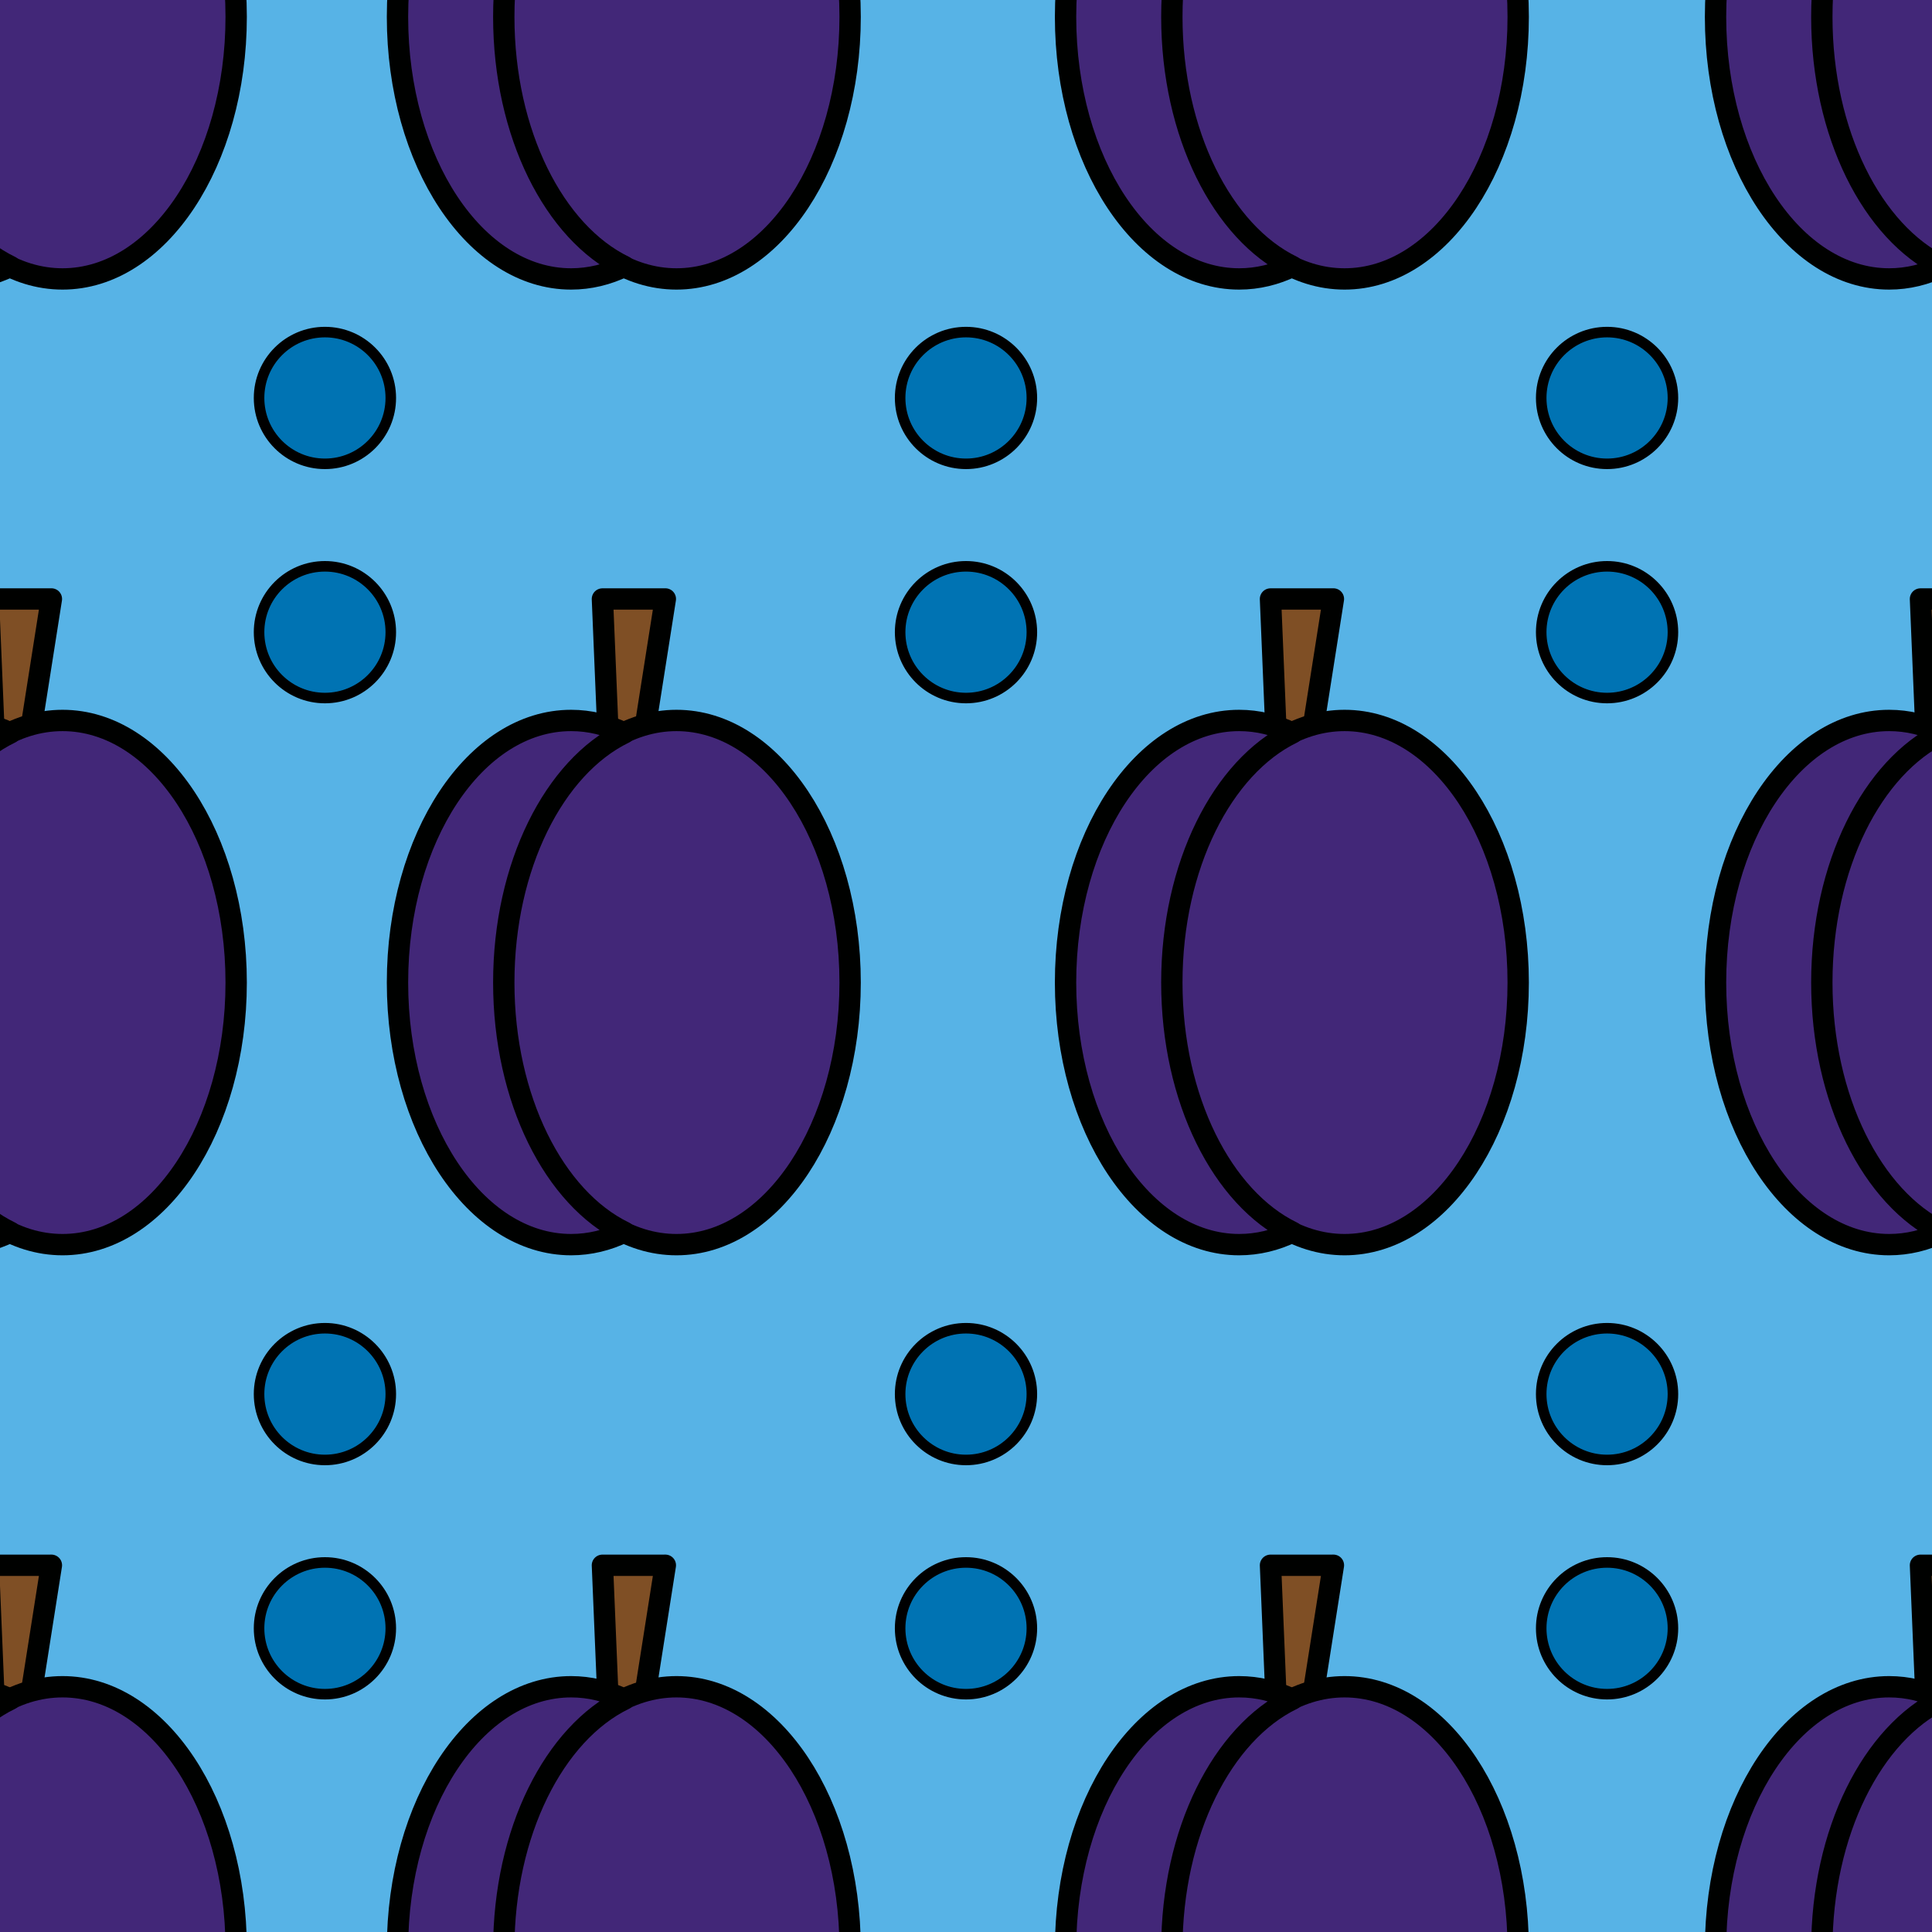 <?xml version="1.0" encoding="utf-8"?>
<!-- Generator: Adobe Illustrator 16.0.0, SVG Export Plug-In . SVG Version: 6.00 Build 0)  -->
<!DOCTYPE svg PUBLIC "-//W3C//DTD SVG 1.1//EN" "http://www.w3.org/Graphics/SVG/1.1/DTD/svg11.dtd">
<svg version="1.1" xmlns="http://www.w3.org/2000/svg" xmlns:xlink="http://www.w3.org/1999/xlink" x="0px" y="0px" width="220px"
	 height="220px" viewBox="0 0 220 220" enable-background="new 0 0 220 220" xml:space="preserve">
<g id="bg" display="none">
	<rect x="-2845.836" y="-681.787" display="inline" fill="#FFFFFF" width="3240.076" height="8444.104"/>
</g>
<g id="Layer_3" display="none">
</g>
<g id="Layer_1">
	<g>
		<defs>
			<rect id="SVGID_231_" x="0" y="-300" width="220" height="220"/>
		</defs>
		<clipPath id="SVGID_2_">
			<use xlink:href="#SVGID_231_"  overflow="visible"/>
		</clipPath>
		<g clip-path="url(#SVGID_2_)">
			
				<path fill="#E10717" stroke="#000100" stroke-width="3.45" stroke-linecap="round" stroke-linejoin="round" stroke-miterlimit="10" d="
				M53.107-106.682c-7.362,10.606-8.148,30.609-6.584,44.516c1.305,11.609,4.763,28.893,19.641,44.855
				C77.307-5.345,92.244,1.452,99.443-2.162c2.07-1.042,3.212-2.101,3.393-3.154c0.443-2.558-3.679-7.278-7.771-11.555
				C83.154-29.318,78.59-46.674,78.302-57.752c-0.166-6.24,1.749-14.484,3.6-22.463c1.64-7.07,0.908-19.947-1.822-27.097
				c-2.731-7.149-13.324-6.635-13.324-6.635l-8.862,2.272C56.335-110.743,54.379-108.764,53.107-106.682z"/>
		</g>
	</g>
	<g>
		<defs>
			<rect id="SVGID_617_" width="220" height="220"/>
		</defs>
		<clipPath id="SVGID_4_">
			<use xlink:href="#SVGID_617_"  overflow="visible"/>
		</clipPath>
		<rect clip-path="url(#SVGID_4_)" fill="#57B3E6" width="220" height="220"/>
		<g clip-path="url(#SVGID_4_)">
			
				<ellipse fill="#422778" stroke="#000100" stroke-width="2.43" stroke-linecap="round" stroke-linejoin="round" stroke-miterlimit="10" cx="7.122" cy="1.918" rx="19.771" ry="29.844"/>
			
				<path fill="#422778" stroke="#000100" stroke-width="2.43" stroke-linecap="round" stroke-linejoin="round" stroke-miterlimit="10" d="
				M-12.546,1.918c0-13.295,5.761-24.559,13.72-28.418c-1.908-0.923-3.941-1.426-6.052-1.426c-10.92,0-19.771,13.361-19.771,29.844
				s8.852,29.844,19.771,29.844c2.111,0,4.144-0.501,6.052-1.426C-6.786,26.477-12.546,15.214-12.546,1.918z"/>
		</g>
		<g clip-path="url(#SVGID_4_)">
			
				<ellipse fill="#422778" stroke="#000100" stroke-width="2.43" stroke-linecap="round" stroke-linejoin="round" stroke-miterlimit="10" cx="227.122" cy="1.918" rx="19.771" ry="29.844"/>
			
				<path fill="#422778" stroke="#000100" stroke-width="2.43" stroke-linecap="round" stroke-linejoin="round" stroke-miterlimit="10" d="
				M207.454,1.918c0-13.295,5.761-24.559,13.72-28.418c-1.908-0.923-3.941-1.426-6.052-1.426c-10.92,0-19.771,13.361-19.771,29.844
				s8.852,29.844,19.771,29.844c2.111,0,4.144-0.501,6.052-1.426C213.214,26.477,207.454,15.214,207.454,1.918z"/>
		</g>
		<g clip-path="url(#SVGID_4_)">
			
				<ellipse fill="#422778" stroke="#000100" stroke-width="2.43" stroke-linecap="round" stroke-linejoin="round" stroke-miterlimit="10" cx="153.108" cy="1.918" rx="19.771" ry="29.844"/>
			
				<path fill="#422778" stroke="#000100" stroke-width="2.43" stroke-linecap="round" stroke-linejoin="round" stroke-miterlimit="10" d="
				M133.44,1.918c0-13.295,5.761-24.559,13.72-28.418c-1.908-0.923-3.941-1.426-6.052-1.426c-10.92,0-19.771,13.361-19.771,29.844
				s8.852,29.844,19.771,29.844c2.111,0,4.144-0.501,6.052-1.426C139.201,26.477,133.44,15.214,133.44,1.918z"/>
		</g>
		<g clip-path="url(#SVGID_4_)">
			
				<ellipse fill="#422778" stroke="#000100" stroke-width="2.43" stroke-linecap="round" stroke-linejoin="round" stroke-miterlimit="10" cx="77.034" cy="1.918" rx="19.771" ry="29.844"/>
			
				<path fill="#422778" stroke="#000100" stroke-width="2.43" stroke-linecap="round" stroke-linejoin="round" stroke-miterlimit="10" d="
				M57.366,1.918c0-13.295,5.761-24.559,13.72-28.418c-1.908-0.923-3.941-1.426-6.052-1.426c-10.92,0-19.771,13.361-19.771,29.844
				s8.852,29.844,19.771,29.844c2.111,0,4.144-0.501,6.052-1.426C63.126,26.477,57.366,15.214,57.366,1.918z"/>
		</g>
		<g clip-path="url(#SVGID_4_)">
			
				<path fill="#7F4F25" stroke="#000100" stroke-width="2.43" stroke-linecap="round" stroke-linejoin="round" stroke-miterlimit="10" d="
				M151.838,178.239l-7.165,0.003l0.758,18.199h0.058c-0.002,0.154,0.021,0.307,0.071,0.457c0.271,0.808,1.233,1.213,2.149,0.906
				c0.673-0.226,1.132-0.772,1.222-1.367l0.043-0.001L151.838,178.239z"/>
			
				<ellipse fill="#422778" stroke="#000100" stroke-width="2.43" stroke-linecap="round" stroke-linejoin="round" stroke-miterlimit="10" cx="153.108" cy="221.918" rx="19.771" ry="29.844"/>
			
				<path fill="#422778" stroke="#000100" stroke-width="2.43" stroke-linecap="round" stroke-linejoin="round" stroke-miterlimit="10" d="
				M133.44,221.918c0-13.295,5.761-24.559,13.72-28.418c-1.908-0.923-3.941-1.426-6.052-1.426c-10.92,0-19.771,13.361-19.771,29.844
				s8.852,29.844,19.771,29.844c2.111,0,4.144-0.501,6.052-1.426C139.201,246.477,133.44,235.214,133.44,221.918z"/>
		</g>
		<g clip-path="url(#SVGID_4_)">
			
				<path fill="#7F4F25" stroke="#000100" stroke-width="2.43" stroke-linecap="round" stroke-linejoin="round" stroke-miterlimit="10" d="
				M75.764,178.239l-7.165,0.003l0.758,18.199h0.058c-0.002,0.154,0.021,0.307,0.071,0.457c0.271,0.808,1.233,1.213,2.149,0.906
				c0.673-0.226,1.132-0.772,1.222-1.367l0.043-0.001L75.764,178.239z"/>
			
				<ellipse fill="#422778" stroke="#000100" stroke-width="2.43" stroke-linecap="round" stroke-linejoin="round" stroke-miterlimit="10" cx="77.034" cy="221.918" rx="19.771" ry="29.844"/>
			
				<path fill="#422778" stroke="#000100" stroke-width="2.43" stroke-linecap="round" stroke-linejoin="round" stroke-miterlimit="10" d="
				M57.366,221.918c0-13.295,5.761-24.559,13.72-28.418c-1.908-0.923-3.941-1.426-6.052-1.426c-10.92,0-19.771,13.361-19.771,29.844
				s8.852,29.844,19.771,29.844c2.111,0,4.144-0.501,6.052-1.426C63.126,246.477,57.366,235.214,57.366,221.918z"/>
		</g>
		<g clip-path="url(#SVGID_4_)">
			
				<path fill="#7F4F25" stroke="#000100" stroke-width="2.43" stroke-linecap="round" stroke-linejoin="round" stroke-miterlimit="10" d="
				M5.852,178.239l-7.165,0.003l0.758,18.199h0.058c-0.002,0.154,0.021,0.307,0.071,0.457c0.271,0.808,1.233,1.213,2.149,0.906
				c0.673-0.226,1.132-0.772,1.222-1.367l0.043-0.001L5.852,178.239z"/>
			
				<ellipse fill="#422778" stroke="#000100" stroke-width="2.43" stroke-linecap="round" stroke-linejoin="round" stroke-miterlimit="10" cx="7.122" cy="221.918" rx="19.771" ry="29.844"/>
			
				<path fill="#422778" stroke="#000100" stroke-width="2.43" stroke-linecap="round" stroke-linejoin="round" stroke-miterlimit="10" d="
				M-12.546,221.918c0-13.295,5.761-24.559,13.72-28.418c-1.908-0.923-3.941-1.426-6.052-1.426
				c-10.92,0-19.771,13.361-19.771,29.844s8.852,29.844,19.771,29.844c2.111,0,4.144-0.501,6.052-1.426
				C-6.786,246.477-12.546,235.214-12.546,221.918z"/>
		</g>
		<g clip-path="url(#SVGID_4_)">
			
				<path fill="#7F4F25" stroke="#000100" stroke-width="2.43" stroke-linecap="round" stroke-linejoin="round" stroke-miterlimit="10" d="
				M5.852,68.204l-7.165,0.004l0.758,18.199h0.058c-0.002,0.153,0.021,0.307,0.071,0.458c0.271,0.807,1.233,1.212,2.149,0.905
				c0.673-0.226,1.132-0.772,1.222-1.367l0.043-0.001L5.852,68.204z"/>
			
				<ellipse fill="#422778" stroke="#000100" stroke-width="2.43" stroke-linecap="round" stroke-linejoin="round" stroke-miterlimit="10" cx="7.122" cy="111.884" rx="19.771" ry="29.844"/>
			
				<path fill="#422778" stroke="#000100" stroke-width="2.43" stroke-linecap="round" stroke-linejoin="round" stroke-miterlimit="10" d="
				M-12.546,111.884c0-13.295,5.761-24.559,13.72-28.417c-1.908-0.925-3.941-1.427-6.052-1.427
				c-10.92,0-19.771,13.361-19.771,29.844c0,16.482,8.852,29.844,19.771,29.844c2.111,0,4.144-0.5,6.052-1.425
				C-6.786,136.442-12.546,125.18-12.546,111.884z"/>
		</g>
		<g clip-path="url(#SVGID_4_)">
			
				<path fill="#7F4F25" stroke="#000100" stroke-width="2.43" stroke-linecap="round" stroke-linejoin="round" stroke-miterlimit="10" d="
				M225.852,68.204l-7.165,0.004l0.758,18.199h0.058c-0.002,0.153,0.021,0.307,0.071,0.458c0.271,0.807,1.233,1.212,2.149,0.905
				c0.673-0.226,1.132-0.772,1.222-1.367l0.043-0.001L225.852,68.204z"/>
			
				<ellipse fill="#422778" stroke="#000100" stroke-width="2.43" stroke-linecap="round" stroke-linejoin="round" stroke-miterlimit="10" cx="227.122" cy="111.884" rx="19.771" ry="29.844"/>
			
				<path fill="#422778" stroke="#000100" stroke-width="2.43" stroke-linecap="round" stroke-linejoin="round" stroke-miterlimit="10" d="
				M207.454,111.884c0-13.295,5.761-24.559,13.72-28.417c-1.908-0.925-3.941-1.427-6.052-1.427
				c-10.92,0-19.771,13.361-19.771,29.844c0,16.482,8.852,29.844,19.771,29.844c2.111,0,4.144-0.5,6.052-1.425
				C213.214,136.442,207.454,125.18,207.454,111.884z"/>
		</g>
		<g clip-path="url(#SVGID_4_)">
			
				<path fill="#7F4F25" stroke="#000100" stroke-width="2.43" stroke-linecap="round" stroke-linejoin="round" stroke-miterlimit="10" d="
				M75.764,68.204l-7.165,0.004l0.758,18.199h0.058c-0.002,0.153,0.021,0.307,0.071,0.458c0.271,0.807,1.233,1.212,2.149,0.905
				c0.673-0.226,1.132-0.772,1.222-1.367l0.043-0.001L75.764,68.204z"/>
			
				<ellipse fill="#422778" stroke="#000100" stroke-width="2.43" stroke-linecap="round" stroke-linejoin="round" stroke-miterlimit="10" cx="77.034" cy="111.884" rx="19.771" ry="29.844"/>
			
				<path fill="#422778" stroke="#000100" stroke-width="2.43" stroke-linecap="round" stroke-linejoin="round" stroke-miterlimit="10" d="
				M57.366,111.884c0-13.295,5.761-24.559,13.72-28.417c-1.908-0.925-3.941-1.427-6.052-1.427c-10.92,0-19.771,13.361-19.771,29.844
				c0,16.482,8.852,29.844,19.771,29.844c2.111,0,4.144-0.5,6.052-1.425C63.126,136.442,57.366,125.18,57.366,111.884z"/>
		</g>
		<g clip-path="url(#SVGID_4_)">
			
				<path fill="#7F4F25" stroke="#000100" stroke-width="2.43" stroke-linecap="round" stroke-linejoin="round" stroke-miterlimit="10" d="
				M151.837,68.204l-7.165,0.004l0.758,18.199h0.058c-0.002,0.153,0.02,0.307,0.071,0.458c0.271,0.807,1.233,1.212,2.149,0.905
				c0.673-0.226,1.132-0.772,1.222-1.367l0.043-0.001L151.837,68.204z"/>
			
				<ellipse fill="#422778" stroke="#000100" stroke-width="2.43" stroke-linecap="round" stroke-linejoin="round" stroke-miterlimit="10" cx="153.108" cy="111.884" rx="19.771" ry="29.844"/>
			
				<path fill="#422778" stroke="#000100" stroke-width="2.43" stroke-linecap="round" stroke-linejoin="round" stroke-miterlimit="10" d="
				M133.439,111.884c0-13.295,5.761-24.559,13.72-28.417c-1.908-0.925-3.941-1.427-6.052-1.427
				c-10.92,0-19.771,13.361-19.771,29.844c0,16.482,8.852,29.844,19.771,29.844c2.111,0,4.144-0.5,6.052-1.425
				C139.2,136.442,133.439,125.18,133.439,111.884z"/>
		</g>
		<g clip-path="url(#SVGID_4_)">
			
				<path fill="#7F4F25" stroke="#000100" stroke-width="2.43" stroke-linecap="round" stroke-linejoin="round" stroke-miterlimit="10" d="
				M225.852,178.239l-7.165,0.003l0.758,18.199h0.058c-0.002,0.154,0.021,0.307,0.071,0.457c0.271,0.808,1.233,1.213,2.149,0.906
				c0.673-0.226,1.132-0.772,1.222-1.367l0.043-0.001L225.852,178.239z"/>
			
				<ellipse fill="#422778" stroke="#000100" stroke-width="2.43" stroke-linecap="round" stroke-linejoin="round" stroke-miterlimit="10" cx="227.122" cy="221.918" rx="19.771" ry="29.844"/>
			
				<path fill="#422778" stroke="#000100" stroke-width="2.43" stroke-linecap="round" stroke-linejoin="round" stroke-miterlimit="10" d="
				M207.454,221.918c0-13.295,5.761-24.559,13.72-28.418c-1.908-0.923-3.941-1.426-6.052-1.426
				c-10.92,0-19.771,13.361-19.771,29.844s8.852,29.844,19.771,29.844c2.111,0,4.144-0.501,6.052-1.426
				C213.214,246.477,207.454,235.214,207.454,221.918z"/>
		</g>
		
			<circle clip-path="url(#SVGID_4_)" fill="#0073B3" stroke="#000000" stroke-width="1.2" stroke-miterlimit="10" cx="37" cy="71.987" r="7.5"/>
		
			<circle clip-path="url(#SVGID_4_)" fill="#0073B3" stroke="#000000" stroke-width="1.2" stroke-miterlimit="10" cx="110" cy="71.987" r="7.5"/>
		
			<circle clip-path="url(#SVGID_4_)" fill="#0073B3" stroke="#000000" stroke-width="1.2" stroke-miterlimit="10" cx="183" cy="71.987" r="7.5"/>
		
			<circle clip-path="url(#SVGID_4_)" fill="#0073B3" stroke="#000000" stroke-width="1.2" stroke-miterlimit="10" cx="37" cy="185.419" r="7.5"/>
		
			<circle clip-path="url(#SVGID_4_)" fill="#0073B3" stroke="#000000" stroke-width="1.2" stroke-miterlimit="10" cx="110" cy="185.419" r="7.5"/>
		
			<circle clip-path="url(#SVGID_4_)" fill="#0073B3" stroke="#000000" stroke-width="1.2" stroke-miterlimit="10" cx="183" cy="185.419" r="7.5"/>
		
			<circle clip-path="url(#SVGID_4_)" fill="#0073B3" stroke="#000000" stroke-width="1.2" stroke-miterlimit="10" cx="37" cy="45.316" r="7.5"/>
		
			<circle clip-path="url(#SVGID_4_)" fill="#0073B3" stroke="#000000" stroke-width="1.2" stroke-miterlimit="10" cx="110" cy="45.316" r="7.5"/>
		
			<circle clip-path="url(#SVGID_4_)" fill="#0073B3" stroke="#000000" stroke-width="1.2" stroke-miterlimit="10" cx="183" cy="45.316" r="7.5"/>
		
			<circle clip-path="url(#SVGID_4_)" fill="#0073B3" stroke="#000000" stroke-width="1.2" stroke-miterlimit="10" cx="37" cy="158.748" r="7.5"/>
		
			<circle clip-path="url(#SVGID_4_)" fill="#0073B3" stroke="#000000" stroke-width="1.2" stroke-miterlimit="10" cx="110" cy="158.748" r="7.5"/>
		
			<circle clip-path="url(#SVGID_4_)" fill="#0073B3" stroke="#000000" stroke-width="1.2" stroke-miterlimit="10" cx="183" cy="158.748" r="7.5"/>
	</g>
</g>
</svg>
